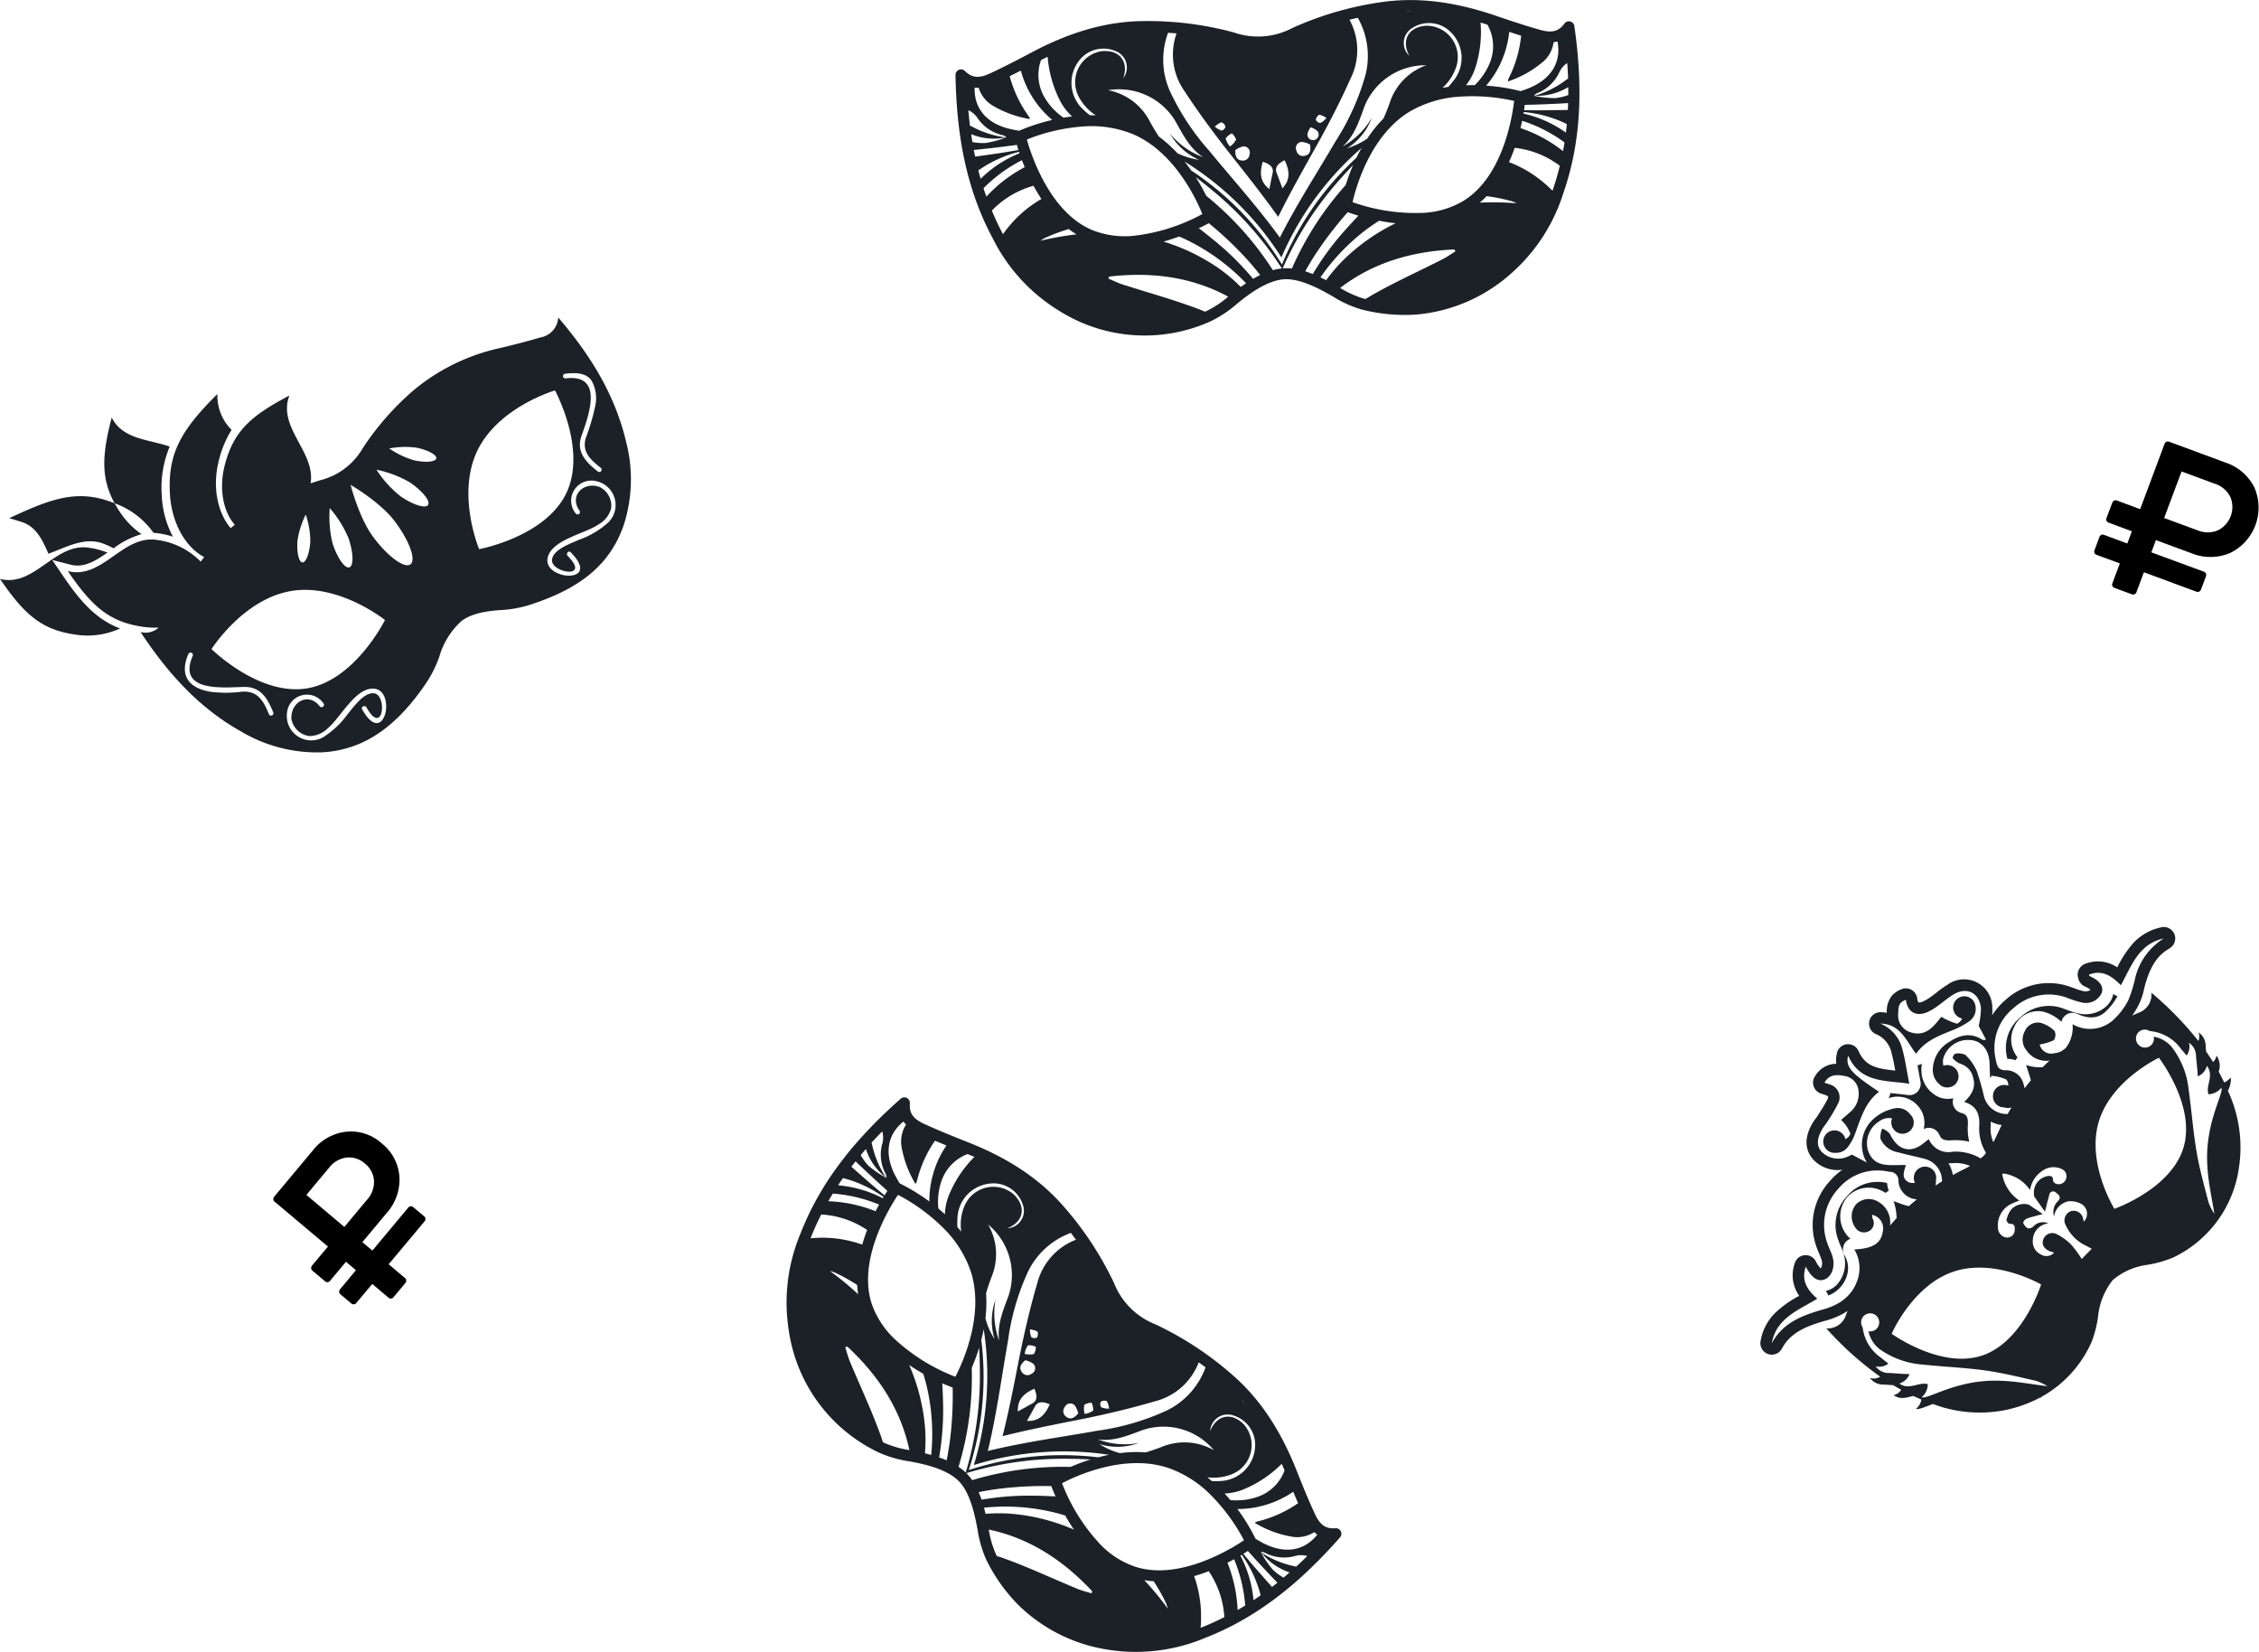 <svg xmlns="http://www.w3.org/2000/svg" width="326.78" height="238.94" viewBox="0 0 326.78 238.94"><defs><style>.cls-1,.cls-2{fill-rule:evenodd}.cls-2{fill:#1b2127}</style></defs><path id="shape" class="cls-1" d="M1204.57 1726.86l-3.29 3.94-5.49-4.63 3.29-3.94a3.778 3.778 0 0 1 2.52-1.46 3.407 3.407 0 0 1 2.66.87 3.447 3.447 0 0 1 1.31 2.47 3.814 3.814 0 0 1-1 2.75zm-7.89-7.07l-5.54 6.63a.507.507 0 0 0-.13.38.5.5 0 0 0 .19.35l7.71 6.49-2.31 2.76a.541.541 0 0 0-.12.38.533.533 0 0 0 .19.35l1.82 1.53a.507.507 0 0 0 .38.13.459.459 0 0 0 .34-.19l2.31-2.76 1.44 1.22-2.3 2.76a.507.507 0 0 0-.13.38.583.583 0 0 0 .19.35l1.57 1.32a.5.5 0 0 0 .38.12.459.459 0 0 0 .34-.19l2.31-2.75 2.35 1.98a.485.485 0 0 0 .37.13.514.514 0 0 0 .35-.19l1.72-2.06a.5.5 0 0 0 .12-.37.483.483 0 0 0-.18-.35l-2.36-1.99 5.2-6.21a.541.541 0 0 0 .12-.38.478.478 0 0 0-.19-.35l-1.57-1.32a.485.485 0 0 0-.37-.13.514.514 0 0 0-.35.19l-5.19 6.22-1.45-1.22 3.5-4.19a7.261 7.261 0 0 0 1.86-5.28 6.736 6.736 0 0 0-2.56-4.81 6.637 6.637 0 0 0-5.16-1.69 7.142 7.142 0 0 0-4.85 2.76z" transform="translate(-1151.47 -1553.34)"/><path id="copy_2" data-name="copy 2" class="cls-1" d="M1469.35 1630.04l-4.82-1.78 2.52-6.73 4.82 1.78a3.79 3.79 0 0 1 2.22 1.88 3.754 3.754 0 0 1-1.82 4.87 3.834 3.834 0 0 1-2.92-.02zm4.01-9.81l-8.11-3a.5.5 0 0 0-.4.01.5.5 0 0 0-.26.29l-3.53 9.45-3.37-1.25a.5.5 0 0 0-.4.02.466.466 0 0 0-.26.29l-.84 2.23a.5.5 0 0 0 .01.4.471.471 0 0 0 .29.26l3.37 1.25-.66 1.77-3.37-1.25a.5.5 0 0 0-.4.01.518.518 0 0 0-.26.3l-.72 1.92a.525.525 0 0 0 0 .39.534.534 0 0 0 .3.27l3.37 1.24-1.08 2.88a.5.5 0 0 0 .01.4.49.49 0 0 0 .3.26l2.51.93a.526.526 0 0 0 .39-.01.476.476 0 0 0 .27-.3l1.08-2.88 7.6 2.81a.479.479 0 0 0 .39-.01.5.5 0 0 0 .27-.3l.72-1.92a.479.479 0 0 0-.01-.39.486.486 0 0 0-.29-.27l-7.6-2.8.66-1.77 5.12 1.89a7.257 7.257 0 0 0 5.59-.02 7.286 7.286 0 0 0 3.54-9.46 7.18 7.18 0 0 0-4.23-3.64z" transform="translate(-1151.47 -1553.34)"/><path class="cls-2" d="M80.75 45.92a3.092 3.092 0 0 1-2.6 2.89c-1.87.56-3.77 1.04-5.67 1.5a29.246 29.246 0 0 0-12.68 6.16 40.012 40.012 0 0 0-7.31 8.33 9.859 9.859 0 0 1-6.2 4.67c-.46.14-.91.29-1.36.44.74-4.55-4.85-8.1-3.06-12.7-5.66 2.95-8.09 5.22-9.34 10.01-.9 3.42-.26 6.75 1.43 8.68-.2.16-.4.32-.59.49-1.94-2.29-2.69-6.05-1.69-9.87a15.269 15.269 0 0 1 1.82-4.35 6.932 6.932 0 0 1-2.05-5.18c-5.24 5.2-7.15 8.54-6.88 14.25.19 4.3 2.23 7.9 4.96 9.33-.16.22-.33.44-.49.67a10.775 10.775 0 0 0-6.45-3.16c-4.9-.66-7.83 5.8-12.78 4.52 3.58 5.27 6.12 7.4 11.01 8.08a13.92 13.92 0 0 0 2.12.1 2.791 2.791 0 0 1-2.61.63c3.9 5.92 8.42 10.96 14.53 14.38a21.5 21.5 0 0 0 11.54 3.03c6.69-.27 11.36-4.34 15.15-9.88a17.035 17.035 0 0 0 1.98-3.9 11.165 11.165 0 0 1 3.23-5.22c1.38-1.04 3.43-1.45 5.81-1.59a16.784 16.784 0 0 0 4.3-.82c6.37-2.11 11.3-5.27 13.41-11.63a21.564 21.564 0 0 0 .28-11.92c-1.61-6.82-5.2-12.56-9.81-17.94zm-41.22 57.13a.339.339 0 0 1-.63.25c-.79-1.95-1.64-3.43-3.93-3.25a18.239 18.239 0 0 1-4.43.02c-3.22-.5-4.64-2.35-3.29-5.48a.341.341 0 0 1 .63.26c-2.22 5.19 4.07 4.61 7.31 4.51 2.47-.09 3.48 1.56 4.34 3.69zm12.85-.47c-.21-.39.43-.64.64-.26 2.35 4.22 3.03-1.6 1.19-2.02-1.5-.33-3.11 2.04-3.93 3a12.751 12.751 0 0 1-3.56 3.35 3.531 3.531 0 0 1-5.21-3.48 2.9 2.9 0 0 1 5.29-1.43.343.343 0 0 1-.55.41c-1.66-2.1-4.27-.58-4.09 1.86a3.039 3.039 0 0 0 2.54 2.45 3.757 3.757 0 0 0 2.73-1.14c1.78-1.43 4.01-5.97 6.71-5.71 3.27.32 1.44 8.72-1.76 2.97zm-7.96-3.02c-6.92 1.16-13.82-5.68-13.82-5.68s4.58-7.23 11.51-8.4c6.93-1.15 13.58 4.2 13.58 4.2s-4.33 8.72-11.27 9.88zm.47-21.21c-.12 1.69-.63 3.03-1.14 3s-.84-1.43-.72-3.12a12.32 12.32 0 0 1 1.2-3.81 12.406 12.406 0 0 1 .66 3.93zm5.55-.45c.69 2.09.74 3.95.1 4.16s-1.71-1.3-2.41-3.39a15.945 15.945 0 0 1-.43-5.18 16.092 16.092 0 0 1 2.74 4.41zm8.94 3.72c-.86.65-3.26-1.11-5.36-3.91s-3.3-7.58-3.3-7.58 4.27 2.46 6.38 5.26 3.13 5.59 2.28 6.23zm2.54-8.58c-.38.55-2.16-.01-3.97-1.25a15.906 15.906 0 0 1-3.49-3.85 15.77 15.77 0 0 1 4.86 1.85c1.81 1.24 2.98 2.7 2.6 3.25zm-1.61-8.28c1.66.36 2.91 1.05 2.8 1.55s-1.54.63-3.19.27a12.2 12.2 0 0 1-3.61-1.72 12.442 12.442 0 0 1 4-.1zm9 14.67s-3.3-7.88-.27-14.22 11.24-8.74 11.24-8.74 4.67 8.53 1.64 14.86-12.61 8.1-12.61 8.1zm18.71-3.89a12.53 12.53 0 0 1-4.2 2.51c-1.15.52-3.87 1.41-3.97 2.95-.11 1.87 5.68 2.83 2.27-.59-.3-.31.11-.85.42-.54 4.65 4.66-3.93 4.1-3.33.87.5-2.67 5.48-3.56 7.34-4.87a3.786 3.786 0 0 0 1.85-2.32 3.015 3.015 0 0 0-1.65-3.11c-2.29-.85-4.48 1.24-2.92 3.42a.343.343 0 0 1-.55.41 2.915 2.915 0 0 1 2.84-4.7 3.529 3.529 0 0 1 1.9 5.97zm-1.92-16.8a30.951 30.951 0 0 1-1.33 4.53c-.66 2.03.61 3.2 2.13 4.39a.342.342 0 0 1-.42.54c-1.76-1.38-3.18-2.87-2.35-5.19 1.1-3.08 3.21-8.96-2.31-8.28a.337.337 0 0 1-.08-.67c1.26-.16 3.05-.23 3.84 1.01a5.184 5.184 0 0 1 .52 3.67zM17.36 90.9a11.2 11.2 0 0 1-6.35.9c-4.9-.67-7.43-2.81-11.01-8.07 4.95 1.27 7.88-5.19 12.77-4.52a11.489 11.489 0 0 1 2.77.72c-1.79 1.24-3.4 2.24-5.36 1.74l-2.63-.68 1.53 2.25c2.63 3.88 4.88 6.36 8.28 7.66zM3.06 75.47l-1.73-.53 1.66-.75c5.38-2.43 8.88-3.28 13.59-1.4.22.4.46.8.73 1.21a11.865 11.865 0 0 0 3.16 3.26 12.243 12.243 0 0 0-4.04 2.05 11.423 11.423 0 0 0-1.46-.67c-2.73-1.04-5.35.5-7.96 1.45-.9-2.07-1.81-3.97-3.95-4.62zm14.11-2.45c-.2-.08-.39-.15-.59-.23-1.96-3.6-1.87-6.85-.42-12.4 1.59 3.17 5.34 3.14 8.39 4.2a15.313 15.313 0 0 0-1.15 7.05 13.909 13.909 0 0 0 1.61 5.98 12.9 12.9 0 0 0-2.17-.49 4.318 4.318 0 0 0-.62-.05 11.859 11.859 0 0 0-5.05-4.06zm250.01 111.45a4.448 4.448 0 0 1-2.71 2.91 1.668 1.668 0 0 0-.36-.65 3.065 3.065 0 0 0 .36-.11 3.223 3.223 0 0 0 1.27-.83 4.647 4.647 0 0 0 .89-4.63c-.12-.38-.27-.72-.41-1.05-.1-.23-.2-.47-.28-.71a6.039 6.039 0 0 1 1.19-6.32 5.752 5.752 0 0 1 5.85-1.97 3.95 3.95 0 0 0 .25 1.12 1.6 1.6 0 0 0-.44.29l-.03.03c-.04-.03-.09-.06-.14-.09a4.239 4.239 0 0 0-5.29.55 4.352 4.352 0 0 0-.3 5.47 3.9 3.9 0 0 0 .65.69 1.621 1.621 0 0 0-.88.75 1.655 1.655 0 0 0 0 1.6 3.628 3.628 0 0 1 .38 2.95zm38.43-40.34a3.438 3.438 0 0 1-.8 1.31 4.488 4.488 0 0 1-3.97 1.18 10.214 10.214 0 0 1-1.79-.54c-.15-.05-.3-.1-.45-.16a5.969 5.969 0 0 0-6.3 1.19 5.714 5.714 0 0 0-1.96 5.86l.03.18a3.745 3.745 0 0 1 1.21.2 1.619 1.619 0 0 1 .27-.41.035.035 0 0 0-.01-.02 4.085 4.085 0 0 1-.44-4.46 3.757 3.757 0 0 1 4.05-2.16 5.944 5.944 0 0 1 2.75 1.5 1.562 1.562 0 0 1 .43-.81 1.261 1.261 0 0 1 .31-.25 1.624 1.624 0 0 1 1.57-.09c2.34 1.09 3.53.12 3.93-.2a8.677 8.677 0 0 0 1.87-2.37 1.676 1.676 0 0 1-.61-.34 2.84 2.84 0 0 1-.09.39zm-25.74 14.22a4.244 4.244 0 0 1-1.92-3.28 6.163 6.163 0 0 1 .06-1.22 1.583 1.583 0 0 1-.63.22c.04.24.09.49.13.75.1.53.19 1.07.3 1.62a1.658 1.658 0 0 1-.43 1.46v.01a1.643 1.643 0 0 1-1.44.47c-.57-.08-1.15-.14-1.77-.21-.24-.02-.48-.05-.72-.07a1.621 1.621 0 0 1-.27.73c.15-.04.3-.08.43-.11a3.909 3.909 0 0 1 4.65 2.73 3.76 3.76 0 0 1 .01 1.86 1.585 1.585 0 0 1 1.19-.12 1.672 1.672 0 0 1 1.08.93c.22.52.5.91 1.8.81a8.585 8.585 0 0 1 2.53.21 7.918 7.918 0 0 1-.21-2.38c.08-1.33-.25-1.58-.99-1.8a1.648 1.648 0 0 1-1.14-1.2 1.6 1.6 0 0 1 .04-.92 3.351 3.351 0 0 1-2.7-.49zm34.29-23.8a1.651 1.651 0 0 1 .05 2.32 2.332 2.332 0 0 1-.38.31c-1.59.9-2.6 2.31-3.36 4.71-.12.35-.2.71-.29 1.06a10.139 10.139 0 0 1-.87 2.53 14.189 14.189 0 0 1-.88 1.42c.29-.14.59-.27.88-.4a2.771 2.771 0 0 0 1.9-2.92 48.641 48.641 0 0 1 6.8 6.98 1.679 1.679 0 0 0 .03-1.23 2.3 2.3 0 0 1 1.02 1.94c.01.23.04.52.07.82.35.49.68 1 1 1.52a1.588 1.588 0 0 0 .5-.94 2.558 2.558 0 0 1 .32 2.33c.28.52.54 1.04.8 1.57a2.846 2.846 0 0 0 .96-.73 3.742 3.742 0 0 1-.43 1.93c.06.12.12.25.17.37a19.369 19.369 0 0 1 1.45 10.61 17 17 0 0 1-9.44 13.09 15.9 15.9 0 0 1-3.9 1.11 9.688 9.688 0 0 0-4.93 2.19 10.082 10.082 0 0 0-2.11 5.08 15.616 15.616 0 0 1-.98 3.93 16.9 16.9 0 0 1-7.34 7.95.638.638 0 0 1 .14.08c-.07-.01-.15-.03-.22-.04a18.883 18.883 0 0 1-5.36 1.87 19.1 19.1 0 0 1-10.15-.94c-1.28.49-2.13.85-2.45.69a2.094 2.094 0 0 0 .78-1.33c-.39-.17-.78-.34-1.17-.52-.92.2-1.88.59-2.85-.12a1.705 1.705 0 0 0 1.1-.78c-.39-.21-.77-.43-1.15-.66-.52-.03-1.02-.08-1.4-.09a2.339 2.339 0 0 1-1.97-.96 1.819 1.819 0 0 0 1.48-.18 46.912 46.912 0 0 1-7.79-6.99 2.761 2.761 0 0 0 2.86-1.99c.08-.18.15-.35.22-.53a10.715 10.715 0 0 1-3.13 1.39c-2.31.65-4.09 1.35-5.36 2.66a6.135 6.135 0 0 0-1.02 1.41 1.654 1.654 0 0 1-3.08-1.09 7.437 7.437 0 0 1 2.05-4.02 15.116 15.116 0 0 1 3.54-2.53 5.148 5.148 0 0 1-.63-4.76 1.624 1.624 0 0 1 1.43-1.12 1.644 1.644 0 0 1 1.6.88 3.607 3.607 0 0 0 .71 1.03 1.473 1.473 0 0 0 .1-1.3 7.087 7.087 0 0 0-.3-.77c-.13-.31-.26-.62-.37-.93a9.348 9.348 0 0 1 1.81-9.54 9.876 9.876 0 0 1 1.89-1.73 4.84 4.84 0 0 1-4.22-1.49c-.89-1-1.62-2.74-.02-5.38a6.514 6.514 0 0 1 .43-.6c.08-.11.17-.23.24-.34.15-.25.3-.49.45-.73a15.01 15.01 0 0 0 1.02-1.77.458.458 0 0 0 .05-.24.7.7 0 0 0-.35-.24c-.13-.05-.26-.09-.41-.14l-.31-.1a1.626 1.626 0 0 1-1.01-.99 1.6 1.6 0 0 1 .11-1.4 3.976 3.976 0 0 1 .61-.82 3.566 3.566 0 0 1 2.53-1.09 4.4 4.4 0 0 1 .1-1.55 1.626 1.626 0 0 1 1.45-1.27 1.656 1.656 0 0 1 1.67.98c.98 2.2 2.59 2.54 5.31 2.83a27.376 27.376 0 0 0-.58-2.73 3.757 3.757 0 0 0-2.22-2.55 1.655 1.655 0 0 1 .68-3.17 8.365 8.365 0 0 1 .9.08 3.617 3.617 0 0 1 .84-2.59 3.747 3.747 0 0 1 1.26-.8 1.621 1.621 0 0 1 1.47.08 1.672 1.672 0 0 1 .83 1.23 1.1 1.1 0 0 0 .2.6 1.225 1.225 0 0 0 .62-.14 6.347 6.347 0 0 0 1.11-.65c.29-.2.57-.43.86-.64a13.734 13.734 0 0 1 1.57-1.13 4.085 4.085 0 0 1 6.5 3.32 5.083 5.083 0 0 1-.03 1.11 9.856 9.856 0 0 1 1.96-2.26 9.271 9.271 0 0 1 9.54-1.81c.16.06.33.12.5.18a8.182 8.182 0 0 0 1.24.38 1.224 1.224 0 0 0 1-.2 3.142 3.142 0 0 0-.81-.47 1.731 1.731 0 0 1-.99-1.28 1.682 1.682 0 0 1 .99-1.99 5 5 0 0 1 4.68.5 15.134 15.134 0 0 1 2.39-3.6 7.588 7.588 0 0 1 3.82-2.16 1.66 1.66 0 0 1 1.67.39zm-45.41 50.42a5.218 5.218 0 0 0-.51-4.25c2.71-.14 3.86-.88 4.12-2.59a2.016 2.016 0 0 0-1.56-2.43 2.575 2.575 0 0 0 .08.54 1.317 1.317 0 0 1-.61 1.87 1.469 1.469 0 0 1-1.92-.62 2.7 2.7 0 0 1 .18-3.34 2.6 2.6 0 0 1 3.22-.3 3.4 3.4 0 0 1 1.65 3.43c.31-.38.63-.74.96-1.1a8.076 8.076 0 0 0-.44-2.45c.65.23 1.2.45 1.77.62.15.04.29.07.44.1.38-.33.77-.66 1.16-.98a2.826 2.826 0 0 1-2.67-2.63 1.24 1.24 0 0 0-1.32-1.35 7.394 7.394 0 0 0-7.43 2.51 7.663 7.663 0 0 0-1.49 7.93c.2.59.49 1.14.68 1.73.47 1.48-.06 3.01-1.16 3.41-.95.34-1.84-.24-2.69-1.87-.66 2.01.2 3.36 1.67 4.64-2.71 1.67-5.92 2.78-6.58 6.44 1.59-2.96 4.41-4.03 7.38-4.87 2.4-.67 4.28-1.92 5.07-4.44zm27.42 15.53a7.167 7.167 0 0 0-1.65-.78c-2.47-.56-4.95-1.17-7.46-1.52-2.95-.4-5.94-.51-8.9-.83a12.252 12.252 0 0 1-5.93-2.01 4.344 4.344 0 0 1-1.94-2.81 1.292 1.292 0 0 0 1.16-.35 1.309 1.309 0 1 0-2-.2 6.2 6.2 0 0 0 2.65 4.38l.94.75c.06.04.13.1.13.1a2.222 2.222 0 0 1-1.84.4 2.344 2.344 0 0 0 1.98.96c.74.02 1.99.16 2.92.15a2.3 2.3 0 0 1-1.48 1.37c1.43 1.04 2.83-.29 4.12.1a2.539 2.539 0 0 1-.88 1.88c.83.4 5.12-2.64 11.35-2.38 2.28.06 4.56.51 6.83.79zm-.91-14.72s-6.65-3.84-12.62-1.87-9 9-9 9 7.09 5.13 13.06 3.16 8.56-10.29 8.56-10.29zm3.08-16.65a2.8 2.8 0 0 0-2.98.27 4.088 4.088 0 0 0-1.7 2.72 5.537 5.537 0 0 0-3.91-2.39.176.176 0 0 1-.04.05c-.02.03-.05.04-.07.07a5.733 5.733 0 0 0 2.48 3.8 13.086 13.086 0 0 0-1.24.51 3.44 3.44 0 0 0-1.86 3.45 1.427 1.427 0 0 0 .99 1.33 1.082 1.082 0 0 0 1.42-.88c.06-.53.09-1.12-.78-1.05a.767.767 0 0 1-.4-.55 3.886 3.886 0 0 1 .7-1.54 2.57 2.57 0 0 1 2.51-.69c.7.47 1.36.91 2.04 1.36-.86.24-1.58.4-2.27.65a1.014 1.014 0 0 0-.57.6 1.6 1.6 0 0 0 .67.82.969.969 0 0 0 .79-.25 1.885 1.885 0 0 1 2.19-.46 2.511 2.511 0 0 0-2.25 2.4 2.092 2.092 0 0 0 1.21 2.12 1.494 1.494 0 0 0 1.86-.28 1.915 1.915 0 0 0-.28-.11c-1.04-.27-1.55-.96-1.29-1.77a1.4 1.4 0 0 1 2.07-.75 8.3 8.3 0 0 1 2 1.48 16.65 16.65 0 0 1 1.51 2.06l1.44-1.49c-.39-.2-.59-.31-.79-.42a5.986 5.986 0 0 1-2.98-3.01 1.407 1.407 0 0 1 .77-2 1.379 1.379 0 0 1 1.75 1.1c.04.12.07.25.12.41a1.636 1.636 0 0 0-.46-2.6 3.21 3.21 0 0 0-1.8-.33 2.633 2.633 0 0 0-2.06 2.18 2.175 2.175 0 0 1 .59-2.24c.51-.55.1-.89-.3-1.19a.561.561 0 0 0-.98.35c-.22.75-.4 1.52-.62 2.4-.52-.73-1.02-1.45-1.55-2.19a3.157 3.157 0 0 1-.05-.75 2.4 2.4 0 0 1 2-2.22c.41-.03.79-.01.76.6a.663.663 0 0 0 .33.47 1.119 1.119 0 0 0 1.5-.51 1.147 1.147 0 0 0-.47-1.53zm-14.29.01a10.36 10.36 0 0 0 .93-.5 5.148 5.148 0 0 0-2.39-.41c-.25.02-.5.02-.73.02a4.773 4.773 0 0 1 .63 1.7c.52-.28 1.03-.55 1.56-.81zm4.82-4.98c.22-.48.45-.96.69-1.43a4.782 4.782 0 0 1-1.59-.51 6.479 6.479 0 0 1-.01.76 4.841 4.841 0 0 0 .39 2.22c.18-.34.36-.68.52-1.04zm1.55-3.03c.18-.32.36-.63.56-.94a2.019 2.019 0 0 1-1.09-.02 1.6 1.6 0 0 1-1.59-1.76 1.609 1.609 0 0 1 2.21-1.37 1.272 1.272 0 0 0-.29-.91 6.954 6.954 0 0 0-2.11-.53l-.23.32c-.02-.67-.06-1.34-.07-2.01-.03-1.93-1.05-3.28-2.61-3.46a3.727 3.727 0 0 0-4.1 2.67 2.565 2.565 0 0 0 .03 1.03 1.628 1.628 0 0 1 1.73 2.66 1.638 1.638 0 0 1-.55.36.053.053 0 0 1-.03.02c-.03.01-.05.01-.08.02a1.834 1.834 0 0 1-.32.07h-.05a1.61 1.61 0 0 1-1.27-.44.374.374 0 0 0-.06-.07 2.608 2.608 0 0 1-.9-1.77 4.725 4.725 0 0 1 2.34-4.28c1.49-.99 3.09-1.44 4.78-.36a.632.632 0 0 0 .56-.01c-.36-.69-.73-1.37-1.05-1.97a12.081 12.081 0 0 0 .33-2.49c-.19-2.3-2.04-3.22-4-2.04-.82.5-1.55 1.16-2.34 1.71a8.454 8.454 0 0 1-1.39.82c-1.68.72-2.9.01-3.13-1.78-.9.39-1.08.69-1.11 1.97a2.545 2.545 0 0 0 1.54 2.65c2.42.94 3.66-.86 4.69-2.15a10.51 10.51 0 0 0 2.28 1 1.558 1.558 0 0 0 .74-.76 1.549 1.549 0 0 1-.81-.42 1.623 1.623 0 1 1 2.26-2.33 1.666 1.666 0 0 1 .47.92 2.191 2.191 0 0 1-.83 2.19 11.708 11.708 0 0 1-2.64 1.4c-1.92.77-3.83 1.51-5.12 3.35-1.42-1.89-2.28-4.32-5.15-4.37a5.411 5.411 0 0 1 3.15 3.63c.44 1.6.66 3.26 1.02 5.07-3.41-.53-7.07-.06-8.85-4.07-.38 1.64.38 2.52 4.47 5.23-2.07 1.59-2.67 3.97-3.52 6.23a6.8 6.8 0 0 1-.95 1.71 2.087 2.087 0 0 1-1.88.89 1.6 1.6 0 0 1-1.22-.45c-.04-.04-.07-.09-.11-.13-.02-.03-.04-.05-.06-.08a.991.991 0 0 1-.11-.17c-.01-.02-.03-.05-.04-.07a1.617 1.617 0 0 1 .28-1.85 1.626 1.626 0 0 1 2.75.77 1.494 1.494 0 0 0 .72-.76 4.929 4.929 0 0 0-1.34-2.01c.43-.38.86-.74 1.28-1.12a3.448 3.448 0 0 0 1.24-3.1 2.391 2.391 0 0 0-2.02-2.14c-1.03-.2-2.17-.31-2.91.96.31.11.54.18.78.27a1.924 1.924 0 0 1 1.22 2.69 24.047 24.047 0 0 1-1.57 2.68c-.2.33-.47.62-.67.95-.89 1.47-.94 2.55-.16 3.42a3.394 3.394 0 0 0 3.86.65c.21-.1.42-.2.51-.25.78.41 1.47.78 2.16 1.15a5.005 5.005 0 0 1 1.2-6.51 6.444 6.444 0 0 1 2.76-1.32 2.219 2.219 0 0 1 2.3.85.053.053 0 0 0 .03.02 1.621 1.621 0 0 1 .13 2.19.705.705 0 0 1-.07.09.038.038 0 0 1-.02.02.138.138 0 0 1-.03.04.359.359 0 0 1-.1.07 1.613 1.613 0 0 1-2.17-.08 1.649 1.649 0 0 1-.38-1.77 2.378 2.378 0 0 0-1.88.45 3.749 3.749 0 0 0-1.65 4.04c.87 2.87 3.35 2.18 5.54 2.28-.32.96-.68 1.93.39 2.48a1.663 1.663 0 0 0 .91.07 1.621 1.621 0 1 1 3.03-.32 3.636 3.636 0 0 1-.05.73c.31-.21.62-.41.94-.61a3.3 3.3 0 0 0-2.5-3.25c-1.27-.35-2.57-.59-3.84-.95a3.4 3.4 0 0 1-2.57-1.97 3.172 3.172 0 0 1 .25-1.46 2.858 2.858 0 0 1 1.1.73c1.19 2.54 3.15 2.98 5.22 1.11.11-.09.24-.17.43-.31a3.074 3.074 0 0 0 3.45 1.81 7.129 7.129 0 0 1 4.05.97 5.823 5.823 0 0 0 .45-.4c.11-.12.22-.26.32-.39a6.832 6.832 0 0 1-.98-3.89c.1-1.61-.31-2.93-2.18-3.49 1.06-1 1.72-2.05 1.31-3.46a2.634 2.634 0 0 0-1.85-2.05 3.013 3.013 0 0 1-1.13-.84.928.928 0 0 1 .34-.61 2.3 2.3 0 0 1 1.51.16 7.212 7.212 0 0 1 1.64 2.32 34.871 34.871 0 0 1 1.02 3.57 3.421 3.421 0 0 0 3.45 2.66zm25.45 4.81c1.78-6.03-3.57-12.95-3.57-12.95s-6.94 3.26-8.71 9.29 2.27 12.56 2.27 12.56 8.23-2.86 10.01-8.9zm-6.52-16.64a1.308 1.308 0 0 0 1.88 1.82 1.328 1.328 0 0 0 .32-1.18 4.382 4.382 0 0 1 2.87 1.85 12.161 12.161 0 0 1 2.19 5.87c.42 2.95.63 5.93 1.13 8.87.42 2.5 1.11 4.95 1.75 7.41a7.722 7.722 0 0 0 .83 1.62c-.35-2.27-.88-4.52-1-6.8-.46-6.23 2.43-10.61 2.01-11.42a2.52 2.52 0 0 1-1.86.93c-.43-1.27.86-2.71-.23-4.11a2.263 2.263 0 0 1-1.32 1.53c-.02-.93-.2-2.18-.25-2.92a2.327 2.327 0 0 0-1.02-1.95 2.2 2.2 0 0 1-.34 1.85s-.06-.07-.1-.12c-.21-.24-.57-.67-.77-.92a6.244 6.244 0 0 0-4.47-2.5 1.289 1.289 0 0 0-1.62.17zm3.65-13.56c-3.62.77-4.65 3.94-6.2 6.76-1.31-1.33-2.69-2.27-4.6-1.54a.336.336 0 0 0 .06.21c1.48.65 2.08 1.48 1.77 2.45a2.513 2.513 0 0 1-2.9 1.37 12.886 12.886 0 0 1-2-.63 7.608 7.608 0 0 0-7.92 1.5 7.375 7.375 0 0 0-2.5 7.43c.17.83.3 1.56 1.55 1.51a2.583 2.583 0 0 1 2.46 2 3.393 3.393 0 0 1 .15.61c.3-.39.6-.78.91-1.16-.18-.71-.46-1.43-.69-2.21a5.894 5.894 0 0 0 2.4.31c.33-.33.66-.65 1.01-.95a3.442 3.442 0 0 1-3.35-1.47 2.454 2.454 0 0 1-.27-2.73 2.062 2.062 0 0 1 2.27-1.27 4.614 4.614 0 0 1 2.06 1.2 1.346 1.346 0 0 1-.12 1.33 7.886 7.886 0 0 1-2.03.61 1.681 1.681 0 0 0 2.06 1.27 2.833 2.833 0 0 0 1.1-.31c.19-.13.38-.27.57-.41a4.817 4.817 0 0 0 1.02-3.48 5.05 5.05 0 0 0 5.67-.42 10.21 10.21 0 0 0 2.38-3.02 18.854 18.854 0 0 0 1.03-3.32 9.3 9.3 0 0 1 4.11-5.64zm-119.15 86.62a.8.8 0 0 0-.66-1.32c-1.42.11-2.24-.46-2.98-2.07-1-2.15-1.89-4.36-2.64-6.26-2.38-6.01-5.43-10.53-9.41-13.95a47.415 47.415 0 0 0-11-7.2 10.635 10.635 0 0 1-6.02-6.01 47.667 47.667 0 0 0-7.22-10.99c-3.42-3.96-7.95-7.01-13.97-9.38-1.9-.75-4.11-1.64-6.26-2.62-1.62-.75-2.18-1.57-2.07-2.98a.805.805 0 0 0-.45-.78.792.792 0 0 0-.88.12c-7.18 6.34-11.78 12.54-14.49 19.49a25.779 25.779 0 0 0-1.66 14.27 23.19 23.19 0 0 0 13.05 17.44 17.123 17.123 0 0 0 4.43 1.26c.3.05.59.11.88.17 2.91.58 4.98 1.47 6.16 2.64 1.14 1.14 1.95 3.07 2.56 6.06.06.29.11.58.17.88a17.052 17.052 0 0 0 1.26 4.42 24.814 24.814 0 0 0 4.67 6.6 23.6 23.6 0 0 0 12.79 6.43 25.8 25.8 0 0 0 14.27-1.7c6.95-2.71 13.14-7.33 19.47-14.52zm-7.3 5.07c-.29.25-.58.51-.87.75a7.077 7.077 0 0 1-1.54-1.13 13.815 13.815 0 0 1-1.74-2.53c-.01-.01-.03-.02-.04-.03h.03l-.02-.02.02.02a1.1 1.1 0 0 1 .52.06 5.925 5.925 0 0 0 4.5.49 3.205 3.205 0 0 1 1.7.02c-.55.54-1.09 1.06-1.64 1.56-.05-.02-.11-.05-.17-.07a13.849 13.849 0 0 1-4.85-2 8.73 8.73 0 0 0 4.1 2.88zm-12.88 8.01a12.359 12.359 0 0 0 .07-1.5 17.358 17.358 0 0 0-1-5.98c.73-.2 1.43-.45 2.11-.71.05.09.11.17.17.26a13.255 13.255 0 0 1 2.09 6.39c-1.09.54-2.19 1.06-3.31 1.49a.5.5 0 0 1-.13.05zm-31.1-16.48c-.08-.31-.15-.61-.23-.89a29.926 29.926 0 0 1 9.39.51c.81.17 1.59.38 2.36.62q.555.99 1.26 2.04a28.844 28.844 0 0 0-7.9-2.17 22.821 22.821 0 0 0-4.88-.11zm-8.88-13.67a28.938 28.938 0 0 0-2.16-7.85c.69.47 1.38.89 2.03 1.26.23.75.44 1.51.61 2.31a30.2 30.2 0 0 1 .53 9.43q-.435-.12-.9-.24a23.1 23.1 0 0 0-.11-4.91zm-16.39-26.3a35.356 35.356 0 0 1 1.5-3.33 13.132 13.132 0 0 1 6.39 2.08c.09.05.17.11.25.16-.26.68-.5 1.38-.71 2.12a17.2 17.2 0 0 0-5.96-1c-.51.01-1.02.04-1.52.08.02-.04.03-.07.05-.11zm8.83-13.54a.612.612 0 0 0-.07-.17c.5-.54 1.03-1.09 1.56-1.64a3.2 3.2 0 0 1 .03 1.7 5.863 5.863 0 0 0 .5 4.51 1.2 1.2 0 0 1 .06.51.038.038 0 0 0 .02.02.031.031 0 0 0-.02-.01v.02c-.01-.01-.02-.03-.04-.05a14.44 14.44 0 0 1-2.53-1.72 7.379 7.379 0 0 1-1.13-1.55q.36-.435.75-.87a8.566 8.566 0 0 0 2.88 4.1 14.291 14.291 0 0 1-2.01-4.85zm4.28.38a15.565 15.565 0 0 0 2 5.38 1.026 1.026 0 0 0 .13-.09c.05-.15.1-.3.14-.45a17.359 17.359 0 0 1 2.57-5.68c.56.23 1.12.47 1.66.69a14.171 14.171 0 0 0-2.47 8.1 28.773 28.773 0 0 0-4.29-2.62c-.23-.38-.45-.76-.66-1.15-1.61-3.13-1.14-5.92 1.21-7.8a3.735 3.735 0 0 0 .36.45 4.588 4.588 0 0 0-.65 3.17zm26.45 37.35a2.179 2.179 0 0 1 1.05-.29 2.546 2.546 0 0 1 .23 1.14 2.984 2.984 0 0 1-1.24.48 2.873 2.873 0 0 1-.04-1.33zm-2.59 1.76a.962.962 0 0 1-.25-1.42.877.877 0 0 1 1.45-.24 3.128 3.128 0 0 1 .5 1.15c-.63.75-1.15.91-1.7.51zm4.96-2.18a.95.95 0 0 1 .87-.11 2.565 2.565 0 0 1 .33 1.1 3.125 3.125 0 0 1-1.12-.2.818.818 0 0 1-.08-.79zm-10.67 2.76c.37-.68.77-1.39 1.16-2.11.37-.66 1.04-.77 2.13-.29-.77 1.77-1.76 2.45-3.29 2.4zm.78-2.53c-.71.39-1.43.79-2.1 1.16-.06-1.53.62-2.51 2.39-3.29.48 1.09.37 1.77-.29 2.13zm.51-8.19a2.146 2.146 0 0 1-.29 1.05 2.981 2.981 0 0 1-1.33-.03 2.818 2.818 0 0 1 .47-1.24 2.412 2.412 0 0 1 1.15.22zm-.66-1.4a2.673 2.673 0 0 1-.2-1.11 2.509 2.509 0 0 1 1.1.32.955.955 0 0 1-.12.87.8.8 0 0 1-.78-.08zm-.87 3.34a3.342 3.342 0 0 1 1.14.5.879.879 0 0 1-.23 1.45.961.961 0 0 1-1.42-.25c-.4-.55-.25-1.07.51-1.7zm1.71-11.07c-1.01 3.44-1.82 6.94-2.53 10.46-.77 3.87-1.5 7.76-2.47 11.58l-.02.02c3.82-.97 7.71-1.72 11.58-2.49 3.51-.71 7.01-1.54 10.45-2.55a9.168 9.168 0 0 0 6.34-5.59.257.257 0 0 1 .02-.05q.5.345.99.72a11.161 11.161 0 0 1-5.52 6.2 35.243 35.243 0 0 1-10.1 2.96c-5.31.95-10.65 1.65-15.89 2.94l.02-.03c1.27-5.23 1.97-10.59 2.91-15.89a35.046 35.046 0 0 1 2.94-10.11 11.162 11.162 0 0 1 6.16-5.52c.24.33.49.66.73.99a.035.035 0 0 0-.02.01 9.161 9.161 0 0 0-5.59 6.35zm31.51 34.61a15.5 15.5 0 0 0 5.37 1.99 4.547 4.547 0 0 0 3.21-.67 3.009 3.009 0 0 0 .44.36c-1.88 2.37-4.68 2.85-7.82 1.24q-.555-.3-1.11-.63a28.364 28.364 0 0 0-2.63-4.31 14.259 14.259 0 0 0 8.08-2.5c.22.54.45 1.09.7 1.66a17.663 17.663 0 0 1-5.71 2.6 2.253 2.253 0 0 0-.44.14.261.261 0 0 0-.09.12zm-14.65 8.43a26.45 26.45 0 0 1 1.71 3.01 4.166 4.166 0 0 1 .32.94 41.618 41.618 0 0 0-3.39-4.11 12.9 12.9 0 0 0 1.36.16zm-2.6-2.08a12.6 12.6 0 0 1-5.12-3.25 27.175 27.175 0 0 1-5.54-8.85c2-1.05 8.9-4.25 15.16-2.28a16.036 16.036 0 0 1 6.5 4.13 27.258 27.258 0 0 1 4.66 6.4c-2.03 1.36-9.37 5.83-15.66 3.85zm-24.16-14l.02-.03a43.473 43.473 0 0 0 2.03-16.44c-.05-.79-.13-1.57-.23-2.35.13-.51.25-1.03.35-1.57a44.058 44.058 0 0 1-1.42 19.63l-.02.03a44 44 0 0 1 19.58-1.48c-.54.1-1.06.23-1.56.36-.77-.09-1.54-.17-2.32-.21a43.265 43.265 0 0 0-16.43 2.06zm-10.79-19.03a12.8 12.8 0 0 1-3.27-5.11c-1.98-6.28 2.48-13.63 3.83-15.67a27.14 27.14 0 0 1 6.41 4.65 16.141 16.141 0 0 1 4.14 6.49c1.98 6.25-1.21 13.16-2.25 15.17a27.225 27.225 0 0 1-8.86-5.53zm-5.35-7.75q.045.675.15 1.35a41.355 41.355 0 0 0-4.09-3.36 4.1 4.1 0 0 1 .95.33 26.885 26.885 0 0 1 2.99 1.68zm21.72-8.19c2.39-.94 2.79-3.15.91-4.93a4.531 4.531 0 0 0-7.16 1.84 6.969 6.969 0 0 0-.41 3.57c-.18-.23-.37-.44-.56-.66a13.991 13.991 0 0 1 .02-1.45 5.205 5.205 0 0 1 4.7-4.84 4.437 4.437 0 0 1 4.74 3.04 2.533 2.533 0 0 1-2.24 3.43zm-1.84 16.03a10.454 10.454 0 0 1-1.32-3 20 20 0 0 0 .09-3.64q.36-1.215.81-2.4a8.6 8.6 0 0 0-.5-7.53 9.51 9.51 0 0 1 2.95 10.28c-.78 2.12-1.68 4.16-1.37 6.5a11.469 11.469 0 0 1-.53-5.89 8.976 8.976 0 0 0-.13 5.68zm32.83 20.51c-.46.03-.92.03-1.4.02-.21-.19-.43-.37-.65-.55a7.082 7.082 0 0 0 3.51-.43 4.527 4.527 0 0 0 1.82-7.16c-1.77-1.88-3.99-1.47-4.92.92a2.534 2.534 0 0 1 3.42-2.25 4.44 4.44 0 0 1 3.06 4.73 5.216 5.216 0 0 1-4.84 4.72zm-1.1-4.44a8.567 8.567 0 0 0-7.53-.49c-.76.3-1.55.56-2.34.8a17.861 17.861 0 0 0-3.74.11 11.077 11.077 0 0 1-2.96-1.31 8.977 8.977 0 0 0 5.68-.15 11.265 11.265 0 0 1-5.89-.52c2.34.31 4.39-.6 6.5-1.37a9.5 9.5 0 0 1 10.28 2.93zm10.22 2.92a6.333 6.333 0 0 1-3.91 3.82 9.34 9.34 0 0 1-3.93.47c-.26-.32-.54-.64-.83-.95a8.4 8.4 0 0 0 2.54-.52 16.819 16.819 0 0 0 5.54-3.6l.18-.18c.14.32.28.63.41.96zm-6.19-10.24c.17.19.33.39.5.58a2.785 2.785 0 0 1-.5-.58zm-29.83-29.72a.9.9 0 0 1 .1.09c-.03-.03-.07-.06-.1-.09zm-9.01-5.22a16.736 16.736 0 0 0-3.59 5.54 8.1 8.1 0 0 0-.51 2.59c-.32-.29-.64-.57-.95-.83a9.263 9.263 0 0 1 .45-3.98 6.383 6.383 0 0 1 3.78-3.9c.33.13.66.27.98.41-.06.06-.11.12-.16.17zm-12.42 4.74c-.13.19-.27.41-.42.65-.77-.64-1.55-1.29-2.31-1.95-.82-.73-1.66-1.45-2.48-2.19.21-.26.4-.52.6-.78q2.265 2.175 4.61 4.27zm-.61.85c.02.01.03.02.05.03-.04.06-.07.13-.11.19a17.106 17.106 0 0 0-6.46-1.87c.23-.35.46-.7.7-1.05a17.75 17.75 0 0 1 5.82 2.7zm-.59 1.14c-.17.3-.34.63-.51.96a20.511 20.511 0 0 0-6.84-1.45c.21-.37.43-.73.65-1.1a21.54 21.54 0 0 1 6.7 1.59zm9.26 29.1c-.02-1.09-.06-2.18-.12-3.25.63.27 1.14.48 1.5.61a53.757 53.757 0 0 1-.38 7.59c-.14 1-.3 1.97-.49 2.94-.35-.15-.71-.29-1.09-.42a40.945 40.945 0 0 0 .58-7.47zm4.14-5.49a28.542 28.542 0 0 0 1.07-2.91c.05.96.09 1.93.1 2.91a48.863 48.863 0 0 1-2.04 15.14 8.008 8.008 0 0 0-1.04-.82 44.9 44.9 0 0 0 1.91-14.32zM154.89 211c.96.01 1.92.04 2.87.1a27.447 27.447 0 0 0-2.9 1.07 45.21 45.21 0 0 0-14.23 1.92 7.133 7.133 0 0 0-.84-1.02 48.634 48.634 0 0 1 15.1-2.07zm-10.43 4.34a54.053 54.053 0 0 1 7.62-.4c.13.36.33.87.61 1.5-1.09-.06-2.19-.1-3.29-.11a41.183 41.183 0 0 0-7.41.58c-.13-.38-.27-.75-.42-1.09.95-.19 1.91-.35 2.89-.48zm33.1 10.69q.51-.255.96-.51a21.861 21.861 0 0 1 1.61 6.7c-.37.22-.73.44-1.1.65a20.784 20.784 0 0 0-1.47-6.84zm1.87-1.03c.07-.04.14-.08.2-.12a.209.209 0 0 0 .04.06 17.72 17.72 0 0 1 2.69 5.8c-.34.25-.69.48-1.03.71a17.048 17.048 0 0 0-1.9-6.45zm2.39 2.05c-.67-.76-1.32-1.53-1.96-2.31.24-.15.46-.29.65-.42 1.4 1.56 2.82 3.1 4.28 4.6-.26.21-.52.41-.78.61-.74-.82-1.47-1.66-2.19-2.48zm-53.92-18.36c-.06-.03-.12-.07-.18-.1-.12-.37-.24-.75-.38-1.12-1.29-3.57-2.93-7.02-4.39-10.53-.28-.67-.45-1.39-.68-2.08.1-.03.2-.07.3-.1 4.64 4.31 7.76 9.24 8.98 14.98a14.876 14.876 0 0 1-3.65-1.05zm15.13 12.54c5.73 1.2 10.66 4.31 14.97 8.93-.03.1-.07.2-.1.3-.69-.22-1.41-.39-2.08-.67-3.51-1.45-6.96-3.08-10.54-4.37q-.54-.195-1.08-.36a2.116 2.116 0 0 1-.11-.21 14.477 14.477 0 0 1-1.06-3.62zm-14.86-50.89c-.01-.01-.02-.03-.03-.04a.435.435 0 0 1 .07.06v.01c-.01-.01-.03-.02-.04-.03zm54.22 54.15l.06.06a.219.219 0 0 0-.05-.03c0-.01-.01-.02-.01-.03zM227.74 3.76a.8.8 0 0 0-1.43-.36c-.83 1.15-1.8 1.4-3.51.92-2.28-.64-4.54-1.4-6.47-2.06C210.21.17 204.79-.45 199.61.34a47.638 47.638 0 0 0-12.62 3.69 10.6 10.6 0 0 1-8.48.67 47.328 47.328 0 0 0-13.04-1.65c-5.24.03-10.5 1.49-16.21 4.52-1.81.96-3.92 2.06-6.06 3.06-1.62.74-2.61.63-3.62-.36a.78.78 0 0 0-.87-.17.81.81 0 0 0-.49.75c.16 9.58 1.88 17.1 5.41 23.67a25.67 25.67 0 0 0 9.76 10.54 23.165 23.165 0 0 0 21.74 1.41 16.929 16.929 0 0 0 3.83-2.55c.24-.19.47-.37.7-.56 2.33-1.83 4.36-2.83 6.01-2.96 1.61-.12 3.6.51 6.27 1.99.26.14.52.29.78.44a16.756 16.756 0 0 0 4.19 1.92 25.057 25.057 0 0 0 8.04.74 23.583 23.583 0 0 0 13.2-5.55 25.761 25.761 0 0 0 7.98-11.95c2.46-7.05 2.97-14.75 1.61-24.23zm-.88 8.84c0 .39.01.77 0 1.14a7.34 7.34 0 0 1-1.86.45 13.89 13.89 0 0 1-3.05-.33c-.02.01-.03.01-.05.02a.035.035 0 0 1 .01-.02.035.035 0 0 0-.02-.01h.03a1.041 1.041 0 0 1 .38-.35 5.924 5.924 0 0 0 3.3-3.11 3.154 3.154 0 0 1 1.11-1.27c.06.76.1 1.52.13 2.26a1.194 1.194 0 0 0-.16.08 14.219 14.219 0 0 1-4.68 2.39 8.719 8.719 0 0 0 4.86-1.25zm-2.28 14.99c-.35-.35-.71-.7-1.1-1.03a17.172 17.172 0 0 0-5.2-3.11 20.783 20.783 0 0 0 .83-2.07c.11.02.21.02.31.04a13.2 13.2 0 0 1 6.22 2.56c-.3 1.18-.62 2.35-1.02 3.49-.01.04-.03.08-.04.12zm-32.74 12.94c-.29-.15-.56-.28-.83-.41a30.684 30.684 0 0 1 6.49-6.81c.66-.5 1.33-.95 2-1.38.75.14 1.54.27 2.38.36a28.864 28.864 0 0 0-6.79 4.6 23.268 23.268 0 0 0-3.25 3.64zm-16.16-2.14a29.092 29.092 0 0 0-7.37-3.45c.81-.22 1.57-.48 2.27-.73.73.31 1.44.65 2.16 1.04a30.262 30.262 0 0 1 7.51 5.72c-.25.17-.51.35-.77.53a23.518 23.518 0 0 0-3.8-3.11zm-30.64-4.62a35.706 35.706 0 0 1-1.56-3.31 13.282 13.282 0 0 1 5.74-3.51c.09-.03.19-.05.28-.08.35.63.73 1.27 1.15 1.91a17.139 17.139 0 0 0-4.63 3.89q-.495.585-.93 1.2a.467.467 0 0 1-.05-.1zm-4.55-15.52a1.209 1.209 0 0 0-.18-.05c-.09-.74-.16-1.49-.23-2.26a3.181 3.181 0 0 1 1.3 1.09 5.927 5.927 0 0 0 3.76 2.54 1.551 1.551 0 0 1 .43.29h.02a.035.035 0 0 1-.02.01l.02.02a.127.127 0 0 0-.06-.01 13.905 13.905 0 0 1-2.95.8 7.529 7.529 0 0 1-1.92-.14c-.06-.38-.12-.75-.17-1.13a8.663 8.663 0 0 0 4.99.47 14.222 14.222 0 0 1-4.99-1.63zm3.07-3a15.637 15.637 0 0 0 5.38 1.97.692.692 0 0 0 .02-.16c-.08-.13-.16-.27-.25-.39a17.579 17.579 0 0 1-2.65-5.65c.54-.27 1.08-.54 1.61-.81a14.184 14.184 0 0 0 4.54 7.14 27.868 27.868 0 0 0-4.78 1.56c-.43-.07-.87-.15-1.3-.25-3.42-.8-5.24-2.98-5.14-5.99a3.707 3.707 0 0 0 .58.02 4.582 4.582 0 0 0 1.99 2.56zm45.57 4.16a2.21 2.21 0 0 1 .47-.99 2.447 2.447 0 0 1 1.01.58.812.812 0 1 1-1.48.41zm-.34 3.11a.967.967 0 0 1-1.25-.73.883.883 0 0 1 .76-1.26 3.133 3.133 0 0 1 1.2.37c.17.97-.05 1.46-.71 1.62zm1.56-5.18a.947.947 0 0 1 .49-.74 2.437 2.437 0 0 1 1.04.47 2.957 2.957 0 0 1-.88.72.831.831 0 0 1-.65-.45zm-4.84 9.9c-.27-.72-.55-1.49-.84-2.25-.27-.71.09-1.29 1.16-1.81.85 1.74.72 2.93-.32 4.06zM184.1 25c-.17.8-.33 1.6-.48 2.35-1.2-.94-1.51-2.1-.95-3.95 1.14.35 1.58.86 1.43 1.6zm-5.9-5.71a2.139 2.139 0 0 1 .61.91 2.931 2.931 0 0 1-.88.99 2.726 2.726 0 0 1-.63-1.17 2.341 2.341 0 0 1 .9-.73zm-1.48-.4a2.765 2.765 0 0 1-.98-.57 2.575 2.575 0 0 1 .95-.63.945.945 0 0 1 .59.65.832.832 0 0 1-.56.55zm1.97 2.83a3.077 3.077 0 0 1 1.12-.54.873.873 0 0 1 .95 1.11.973.973 0 0 1-1.11.93c-.68-.06-.98-.51-.96-1.5zm-7.31-8.49c1.96 3 4.1 5.89 6.31 8.71 2.44 3.1 4.92 6.19 7.2 9.41v.03c1.75-3.54 3.7-6.98 5.63-10.43 1.74-3.13 3.39-6.32 4.85-9.59a9.194 9.194 0 0 0-.13-8.46c-.01-.02-.01-.03-.02-.05.39-.1.79-.19 1.19-.28a11.159 11.159 0 0 1 1.13 8.22 35.376 35.376 0 0 1-4.32 9.61c-2.72 4.65-5.66 9.17-8.09 13.98v-.03c-3.16-4.37-6.78-8.37-10.2-12.53a35.457 35.457 0 0 1-5.77-8.81 11.184 11.184 0 0 1-.19-8.27l1.22.09c0 .01-.01.02 0 .02a9.185 9.185 0 0 0 1.19 8.38zm46.79-1.46a15.509 15.509 0 0 0 5-2.8 4.532 4.532 0 0 0 1.57-2.87 3.269 3.269 0 0 0 .56-.1c.58 2.96-.87 5.41-4.13 6.75-.4.16-.8.3-1.2.43a27.584 27.584 0 0 0-4.99-.79 14.16 14.16 0 0 0 3.34-7.78c.57.19 1.14.37 1.72.55a17.467 17.467 0 0 1-1.73 6.03 3.251 3.251 0 0 0-.18.43.34.34 0 0 0 .04.15zm-3.12 16.6a26.5 26.5 0 0 1 3.4.67 3.654 3.654 0 0 1 .93.36 43.331 43.331 0 0 0-5.33-.09 12.756 12.756 0 0 0 1-.94zm-3.27.63a12.546 12.546 0 0 1-5.79 1.78 27.166 27.166 0 0 1-10.33-1.54c.5-2.21 2.55-9.52 8.11-13.01a16.319 16.319 0 0 1 7.37-2.25 27.331 27.331 0 0 1 7.89.62c-.28 2.42-1.66 10.9-7.25 14.4zm-26.34 9.27l-.01-.03a43.309 43.309 0 0 0-11.18-12.23c-.63-.47-1.27-.92-1.93-1.35-.3-.43-.62-.87-.97-1.3a44.074 44.074 0 0 1 14 13.85l.01.03a43.924 43.924 0 0 1 11.6-15.84c-.27.47-.51.95-.74 1.41-.57.53-1.13 1.07-1.67 1.63a43.148 43.148 0 0 0-9.11 13.83zm-21.48-4.16a12.723 12.723 0 0 1-6-.85c-6.07-2.57-8.76-10.73-9.42-13.08a27.1 27.1 0 0 1 7.7-1.85 16.109 16.109 0 0 1 7.62 1.06c6.03 2.56 9.22 9.47 10.07 11.57a27.17 27.17 0 0 1-9.97 3.15zm-9.36-.98a12.488 12.488 0 0 0 1.13.77 42.2 42.2 0 0 0-5.21.92 3.931 3.931 0 0 1 .86-.5 26.2 26.2 0 0 1 3.22-1.19zm7.89-21.83c.84-2.42-.58-4.17-3.16-3.89a4.531 4.531 0 0 0-3.25 6.64 7.027 7.027 0 0 0 2.44 2.63c-.28-.01-.57-.01-.86-.01a11.072 11.072 0 0 1-1.09-.95 5.217 5.217 0 0 1-.63-6.73 4.446 4.446 0 0 1 5.39-1.62 2.541 2.541 0 0 1 1.16 3.93zm10.98 11.82a10.817 10.817 0 0 1-3.14-.95 19.762 19.762 0 0 0-2.7-2.43c-.46-.71-.9-1.43-1.3-2.17a8.579 8.579 0 0 0-6.04-4.52 9.505 9.505 0 0 1 9.72 4.44c1.11 1.96 2.07 3.98 4.06 5.26a11.265 11.265 0 0 1-4.82-3.42 9.031 9.031 0 0 0 4.22 3.79zm36.93-11.63c-.28.37-.58.73-.89 1.08-.29.04-.57.08-.84.13a7.07 7.07 0 0 0 1.95-2.94 4.53 4.53 0 0 0-4.26-6.04c-2.59.13-3.71 2.08-2.5 4.34a2.528 2.528 0 0 1 .52-4.06 4.432 4.432 0 0 1 5.58.75 5.217 5.217 0 0 1 .44 6.74zm-4.09-2.05a8.585 8.585 0 0 0-5.27 5.41c-.26.77-.58 1.54-.91 2.29a19.331 19.331 0 0 0-2.35 2.91 10.886 10.886 0 0 1-2.91 1.4 8.937 8.937 0 0 0 3.57-4.4 11.33 11.33 0 0 1-4.22 4.14c1.76-1.58 2.39-3.73 3.18-5.84a9.5 9.5 0 0 1 8.91-5.91zm8.86-5.87a6.377 6.377 0 0 1 .37 5.46 9.591 9.591 0 0 1-2.21 3.29c-.41-.01-.83 0-1.26.01a8.165 8.165 0 0 0 1.26-2.27 16.729 16.729 0 0 0 .86-6.55 2.09 2.09 0 0 1-.01-.25c.33.1.66.2.99.31zm-11.81-1.95c.26-.01.52 0 .77 0a3.305 3.305 0 0 1-.77 0zM161.4 4.99l.12-.03-.12.03zm-9.83 3.45a16.85 16.85 0 0 0 1.88 6.34 8.381 8.381 0 0 0 1.63 2.06c-.42.05-.84.12-1.24.18a9.172 9.172 0 0 1-2.73-2.92 6.37 6.37 0 0 1-.52-5.41c.32-.16.64-.32.95-.48l.03.23zm-4.47 12.52c.06.22.13.47.22.74-.99.17-1.98.34-2.98.49-1.09.15-2.18.32-3.28.46-.06-.32-.14-.63-.2-.96 2.08-.2 4.16-.45 6.24-.73zm.25 1.01c.02 0 .04-.01.06-.01.02.07.05.14.07.21a16.937 16.937 0 0 0-5.62 3.69c-.12-.4-.23-.8-.34-1.21a17.8 17.8 0 0 1 5.83-2.68zm.48 1.2c.12.32.26.66.4 1.01a20.3 20.3 0 0 0-5.54 4.26c-.15-.4-.29-.81-.42-1.21a21.577 21.577 0 0 1 5.56-4.06zm28.14 11.87a98.57 98.57 0 0 0-2.55-2.03c.62-.29 1.11-.55 1.44-.73a52.189 52.189 0 0 1 5.52 5.22c.67.74 1.31 1.51 1.91 2.28-.33.16-.67.35-1.02.55a41.392 41.392 0 0 0-5.3-5.29zm-1.48-6.72a28.185 28.185 0 0 0-1.52-2.7c.77.58 1.53 1.19 2.28 1.81a48.66 48.66 0 0 1 10.18 11.4 7.073 7.073 0 0 0-1.3.25 45.093 45.093 0 0 0-9.64-10.76zm19.3-2.33c.64-.72 1.29-1.43 1.94-2.12-.45 1.06-.8 2.05-1.07 2.9a45.327 45.327 0 0 0-7.78 12.07 7.451 7.451 0 0 0-1.33-.03 48.81 48.81 0 0 1 8.24-12.82zm-3.48 10.75a54.2 54.2 0 0 1 4.65-6.05c.36.13.88.31 1.54.5q-1.125 1.2-2.22 2.43a41.21 41.21 0 0 0-4.38 6.02c-.37-.15-.74-.29-1.09-.4.47-.84.96-1.67 1.5-2.5zm29.64-18.21c.09-.37.17-.72.24-1.06a21.385 21.385 0 0 1 6.13 3.13c-.06.42-.14.84-.22 1.26a20.3 20.3 0 0 0-6.15-3.33zm.43-2.1c.01-.08.03-.15.04-.22h.07a17.647 17.647 0 0 1 6.16 1.73c-.03.41-.08.83-.13 1.24a17.033 17.033 0 0 0-6.14-2.75zm3.11-.48c-1.01.01-2.02 0-3.03-.01.04-.28.08-.54.11-.77 2.09-.05 4.19-.13 6.27-.26 0 .33-.03.66-.04.99-1.1.03-2.21.03-3.31.05zM174.5 45c-.07.03-.13.05-.19.08-.37-.15-.73-.31-1.1-.44-3.55-1.34-7.24-2.34-10.86-3.51-.69-.22-1.34-.56-2.02-.84.04-.09.08-.19.12-.29 6.29-.72 12.07.11 17.22 2.91A14.47 14.47 0 0 1 174.5 45zm19.36-3.35c4.64-3.57 10.21-5.3 16.52-5.57.06.09.11.18.17.27-.62.38-1.22.81-1.87 1.14-3.38 1.73-6.87 3.29-10.17 5.17-.33.19-.65.39-.98.59-.08-.02-.15-.03-.23-.05a15.009 15.009 0 0 1-3.44-1.55zm-48.33-21.77a.083.083 0 0 0-.05 0c.03-.01.05-.01.09-.02v.01c-.01 0-.03.01-.04.01zm76.39-6.03h.08a.09.09 0 0 0-.05.01.053.053 0 0 0-.04 0c0-.01 0-.01.01-.01zm0 0"/></svg>